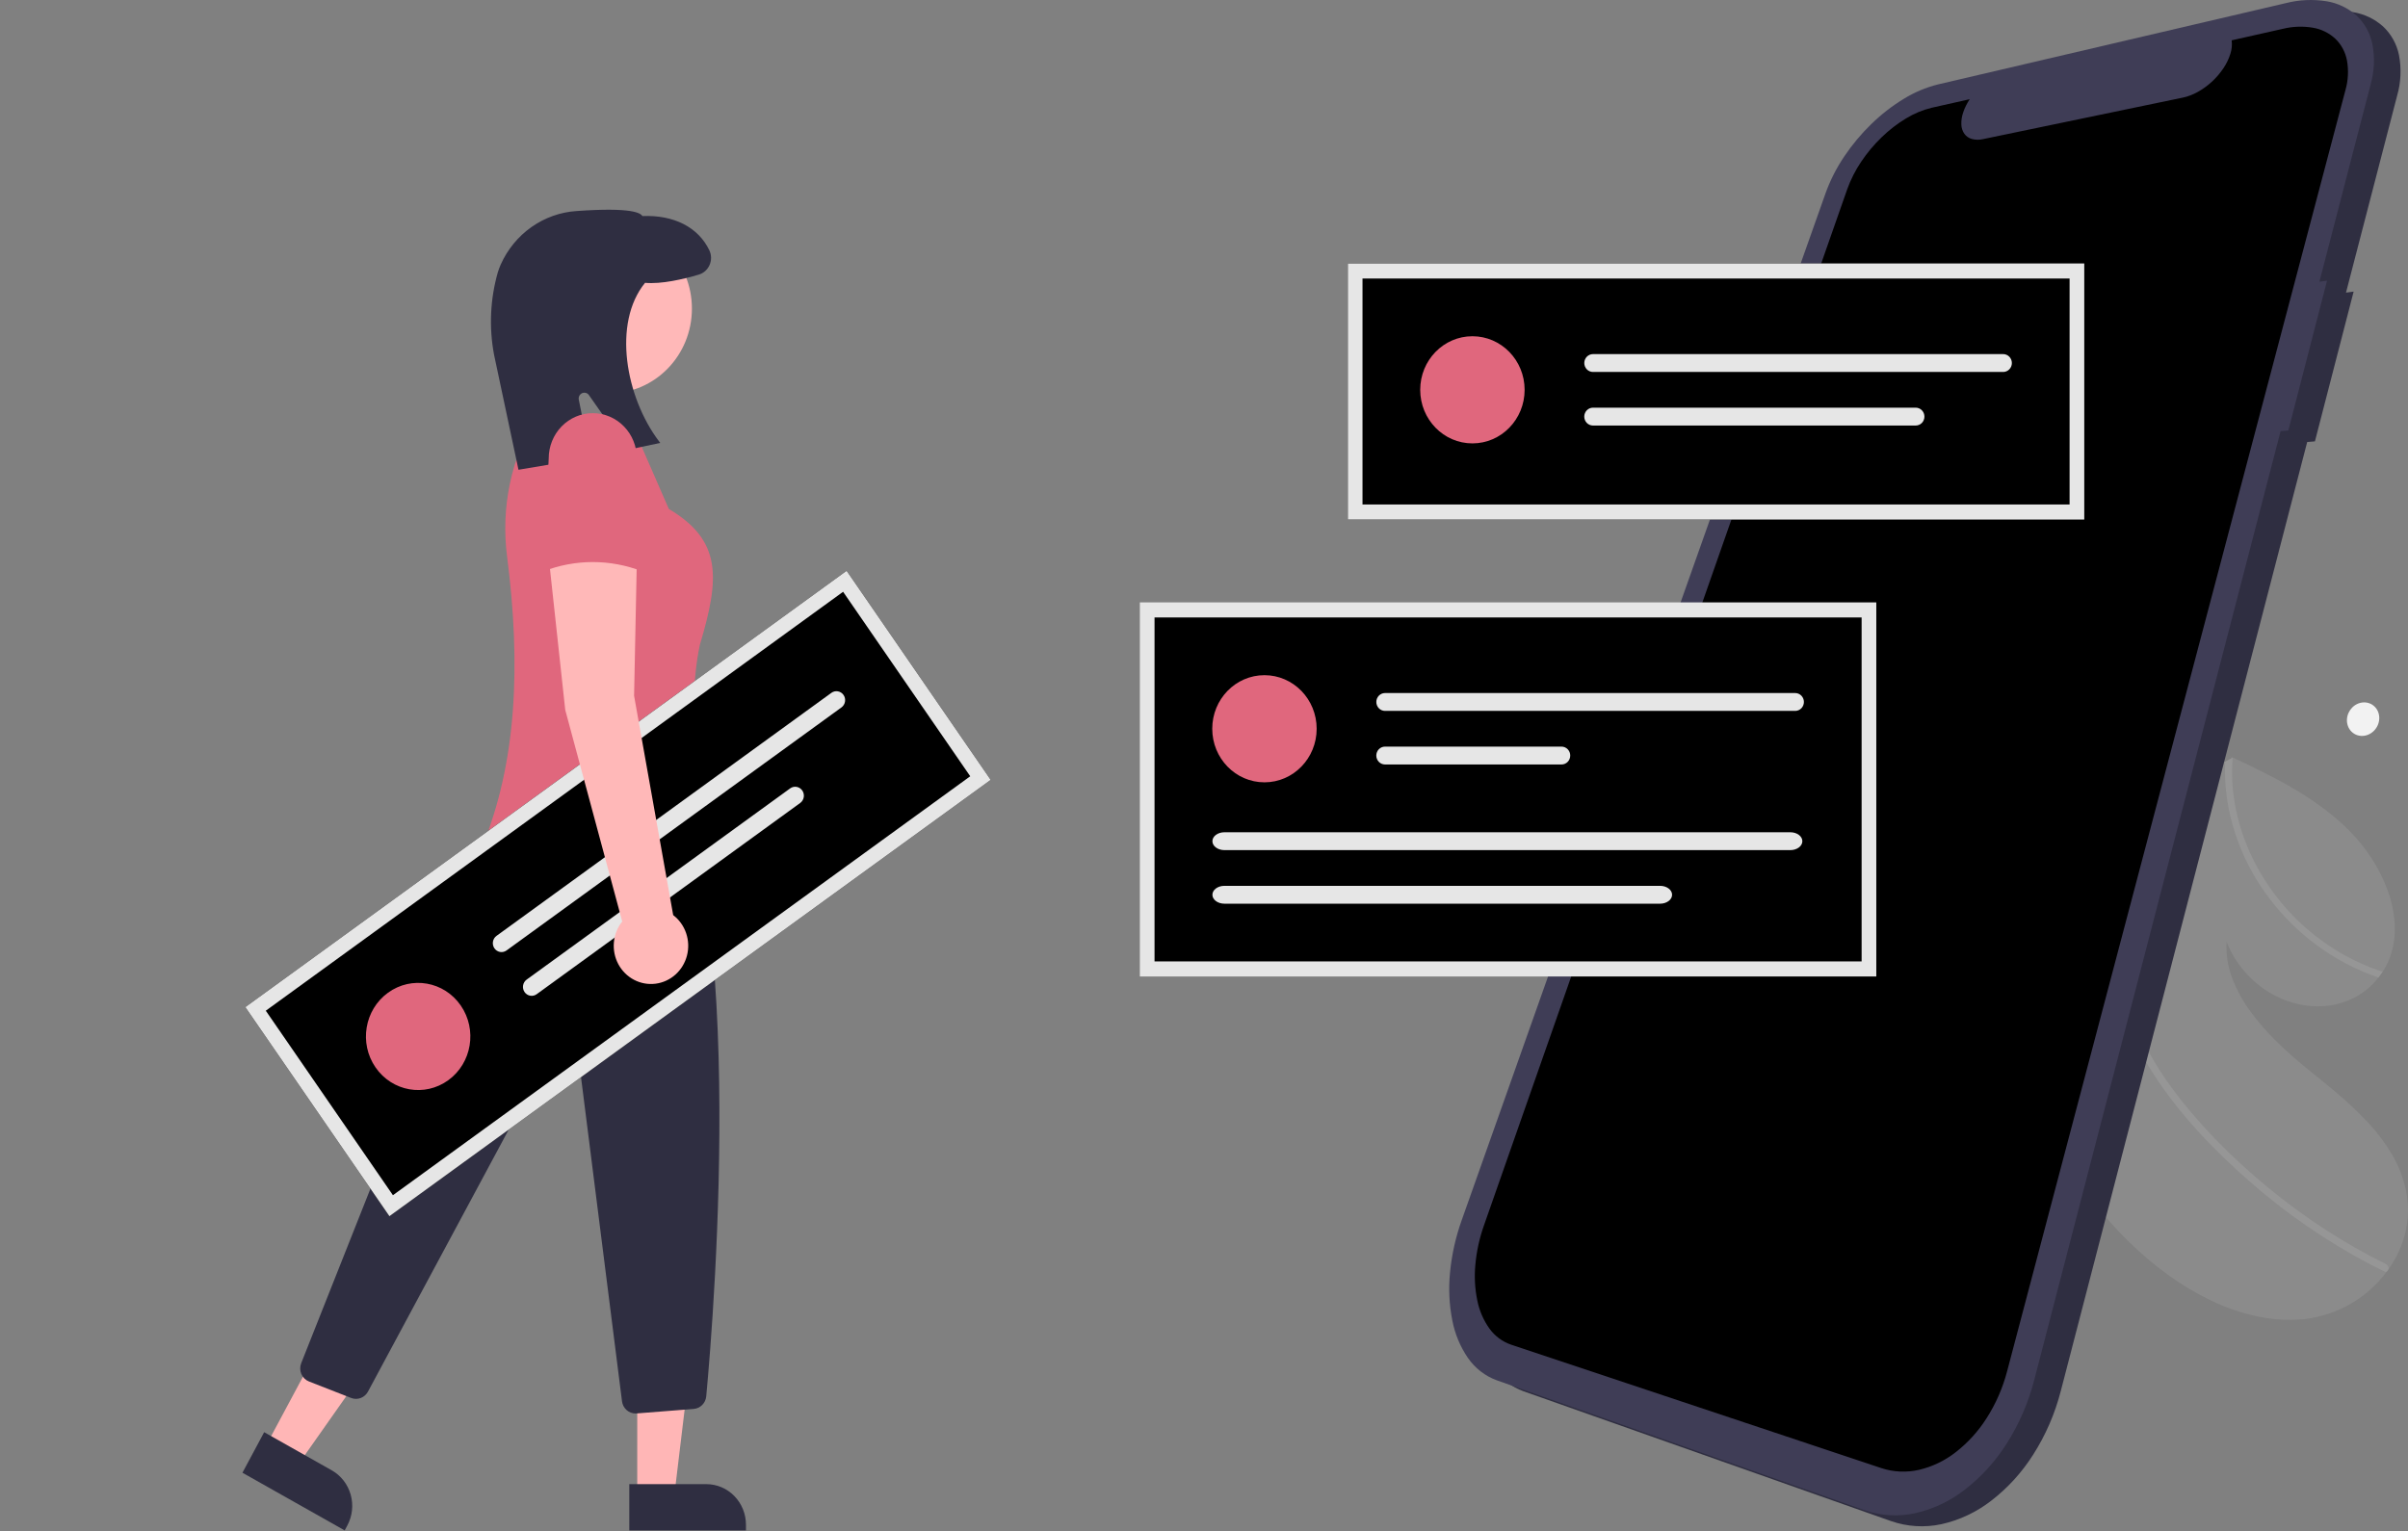 <svg width="382" height="243" viewBox="0 0 382 243" fill="none" xmlns="http://www.w3.org/2000/svg">
<rect x="0" y="0" width="382" height="243" fill="#808080" stroke="none"/>
<g clip-path="url(#clip0_4_726)">
<path opacity="0.1" d="M331.954 190.545C331.869 190.434 331.785 190.323 331.701 190.212C331.617 190.101 331.534 189.989 331.451 189.877C331.368 189.766 331.285 189.654 331.203 189.541C331.121 189.429 331.039 189.316 330.958 189.203C330.821 185.946 330.819 182.719 330.952 179.52C331.081 176.344 331.343 173.206 331.737 170.106C332.127 167.03 332.643 164.001 333.285 161.019C333.922 158.06 334.681 155.157 335.563 152.31C335.664 151.982 335.766 151.655 335.87 151.33C335.974 151.004 336.08 150.68 336.188 150.359C336.296 150.036 336.405 149.715 336.516 149.395C336.628 149.075 336.74 148.756 336.855 148.438C337.704 146.061 338.639 143.742 339.659 141.481C340.672 139.236 341.767 137.053 342.942 134.932C344.108 132.826 345.352 130.784 346.672 128.808C347.984 126.846 349.368 124.953 350.825 123.129L351.055 122.843L351.285 122.558L351.516 122.275L351.748 121.993L351.915 121.791L352.084 121.59C352.141 121.523 352.197 121.456 352.254 121.39C352.311 121.324 352.369 121.258 352.428 121.193L352.566 121.115L352.704 121.038L352.841 120.961L352.977 120.885L352.986 120.882L352.995 120.878L353.003 120.874L353.012 120.87L353.067 120.839L353.121 120.808L353.175 120.777L353.227 120.746L353.465 120.615L353.702 120.485L353.939 120.357L354.174 120.227L353.995 120.135L353.544 119.904L353.547 119.902C353.586 119.919 353.624 119.937 353.662 119.956C353.7 119.975 353.738 119.993 353.777 120.011C353.816 120.029 353.854 120.048 353.891 120.066C353.929 120.085 353.967 120.104 354.006 120.123L354.049 120.142L354.093 120.161L354.138 120.181C354.153 120.187 354.167 120.194 354.181 120.203C354.193 120.21 354.206 120.215 354.22 120.22L354.259 120.237L354.297 120.254L354.336 120.271C355.979 121.043 357.625 121.828 359.25 122.65C360.876 123.473 362.476 124.33 364.033 125.253C365.586 126.168 367.09 127.167 368.541 128.244C369.988 129.317 371.357 130.495 372.638 131.77C373.989 133.126 375.198 134.623 376.245 136.239C377.28 137.826 378.131 139.531 378.78 141.321C379.406 143.024 379.778 144.814 379.886 146.631C379.989 148.379 379.75 150.13 379.181 151.781C379.105 151.996 379.022 152.208 378.933 152.418C378.844 152.627 378.749 152.833 378.648 153.036C378.548 153.239 378.441 153.438 378.328 153.634C378.216 153.829 378.098 154.022 377.974 154.21C377.922 154.289 377.869 154.367 377.815 154.444C377.762 154.521 377.707 154.598 377.652 154.674C377.597 154.749 377.541 154.825 377.484 154.9C377.427 154.975 377.37 155.05 377.312 155.124C376.236 156.512 374.869 157.633 373.313 158.403C371.748 159.17 370.048 159.603 368.315 159.675C366.494 159.753 364.674 159.482 362.95 158.876C361.101 158.228 359.382 157.238 357.879 155.956C357.36 155.515 356.867 155.042 356.405 154.539C355.947 154.04 355.52 153.513 355.126 152.96C354.735 152.411 354.378 151.838 354.057 151.244C353.739 150.654 353.458 150.043 353.217 149.416C353.104 151.364 353.398 153.315 354.081 155.137C354.802 157.052 355.781 158.854 356.99 160.489C358.268 162.23 359.685 163.858 361.227 165.356C362.78 166.885 364.429 168.317 366.058 169.637C367.687 170.956 369.374 172.306 371.007 173.713C372.638 175.097 374.191 176.575 375.658 178.14C377.081 179.653 378.339 181.319 379.411 183.111C380.464 184.879 381.226 186.814 381.665 188.837C382.134 191.041 382.11 193.326 381.595 195.519C381.344 196.586 380.987 197.623 380.53 198.615C380.069 199.615 379.516 200.568 378.879 201.461L378.819 201.542L378.76 201.623L378.699 201.705L378.637 201.785C377.083 203.87 375.133 205.609 372.904 206.895C371.782 207.543 370.599 208.073 369.374 208.477C368.12 208.892 366.828 209.177 365.519 209.329C363.028 209.565 360.517 209.417 358.068 208.891C355.547 208.349 353.096 207.507 350.765 206.383C348.355 205.225 346.051 203.847 343.881 202.265C341.692 200.675 339.619 198.922 337.68 197.02C337.165 196.516 336.659 196.003 336.162 195.481C335.665 194.958 335.178 194.427 334.701 193.887C334.222 193.346 333.755 192.798 333.298 192.241C332.84 191.684 332.393 191.119 331.954 190.545Z" fill="#F2F2F2"/>
<path opacity="0.1" d="M372.001 152.816C370.462 151.996 368.982 151.063 367.572 150.026C364.757 147.954 362.241 145.483 360.101 142.687C359.04 141.299 358.079 139.834 357.225 138.303C356.513 137.01 355.881 135.671 355.332 134.296C354.797 132.955 354.347 131.579 353.985 130.178C353.631 128.809 353.367 127.418 353.196 126.013C353.027 124.637 352.954 123.25 352.975 121.863C352.977 121.785 352.978 121.707 352.98 121.63C352.982 121.553 352.983 121.475 352.985 121.397C352.987 121.319 352.99 121.242 352.994 121.166L353.005 120.935C352.941 120.987 352.876 121.04 352.812 121.094L352.619 121.254L352.427 121.417L352.236 121.579L352.114 121.683L351.99 121.788L351.868 121.894L351.747 122L351.914 121.799L352.085 121.59C352.142 121.524 352.199 121.457 352.256 121.391C352.313 121.324 352.37 121.259 352.429 121.194L352.568 121.116L352.705 121.039L352.839 120.962L352.976 120.885L352.984 120.883L352.993 120.878L353.002 120.874L353.01 120.871L353.065 120.84L353.12 120.809L353.173 120.778L353.225 120.746L353.463 120.615L353.701 120.486L353.938 120.358L354.175 120.229L353.989 120.134L353.539 119.904L353.542 119.902C353.581 119.919 353.619 119.937 353.657 119.955C353.695 119.974 353.733 119.993 353.772 120.01C353.811 120.029 353.849 120.047 353.886 120.065C353.924 120.084 353.962 120.103 354 120.122L354.044 120.141L354.088 120.161L354.133 120.18C354.147 120.186 354.162 120.193 354.175 120.202L354.171 120.275L354.166 120.344L354.162 120.413L354.159 120.482C353.992 122.818 354.111 125.166 354.512 127.472C354.924 129.845 355.6 132.162 356.527 134.377C357.485 136.67 358.683 138.849 360.1 140.877C361.563 142.974 363.24 144.905 365.101 146.638C366.975 148.358 369.019 149.872 371.2 151.156C372.277 151.789 373.386 152.364 374.522 152.877C375.649 153.385 376.802 153.829 377.976 154.209C377.924 154.287 377.871 154.365 377.817 154.443C377.764 154.52 377.709 154.596 377.654 154.672C377.599 154.748 377.542 154.823 377.486 154.899C377.429 154.974 377.372 155.049 377.314 155.123C376.861 154.969 376.411 154.805 375.963 154.631C375.515 154.458 375.069 154.275 374.626 154.082C374.183 153.89 373.742 153.688 373.305 153.476C372.868 153.265 372.433 153.044 372.001 152.816Z" fill="white"/>
<path opacity="0.1" d="M341.529 170.274C341.025 169.502 340.549 168.715 340.102 167.914C339.654 167.113 339.236 166.3 338.847 165.476C338.458 164.653 338.099 163.819 337.77 162.974C337.44 162.13 337.142 161.278 336.875 160.419C336.738 159.963 336.612 159.506 336.497 159.047C336.381 158.588 336.277 158.128 336.183 157.668C336.09 157.208 336.007 156.746 335.934 156.284C335.861 155.821 335.8 155.359 335.75 154.897C335.725 154.682 335.702 154.467 335.682 154.251C335.661 154.035 335.644 153.819 335.628 153.603C335.612 153.387 335.599 153.172 335.588 152.956C335.577 152.741 335.568 152.526 335.562 152.311C335.662 151.983 335.764 151.656 335.869 151.33C335.973 151.005 336.078 150.68 336.186 150.357C336.293 150.035 336.403 149.713 336.514 149.393C336.625 149.073 336.738 148.754 336.853 148.437C336.828 148.703 336.807 148.969 336.789 149.237C336.771 149.504 336.757 149.773 336.747 150.042C336.736 150.311 336.729 150.581 336.726 150.851C336.723 151.121 336.724 151.392 336.728 151.664C336.727 151.812 336.729 151.96 336.731 152.108C336.734 152.255 336.738 152.403 336.743 152.551C336.748 152.699 336.754 152.847 336.762 152.995C336.769 153.143 336.778 153.291 336.788 153.439C336.898 155.099 337.152 156.746 337.546 158.36C337.945 159.994 338.465 161.594 339.101 163.146C339.75 164.728 340.499 166.265 341.342 167.747C342.199 169.256 343.137 170.714 344.15 172.117C345.241 173.631 346.394 175.105 347.61 176.54C348.825 177.974 350.086 179.369 351.394 180.725C352.702 182.08 354.049 183.393 355.435 184.663C356.82 185.934 358.229 187.161 359.661 188.344C361.127 189.559 362.622 190.727 364.148 191.849C365.673 192.972 367.224 194.045 368.799 195.069C370.373 196.092 371.972 197.066 373.594 197.99C375.215 198.914 376.856 199.785 378.514 200.603C378.59 200.641 378.659 200.693 378.717 200.757C378.774 200.819 378.82 200.891 378.853 200.969C378.885 201.046 378.905 201.128 378.91 201.212C378.915 201.297 378.904 201.382 378.878 201.462C378.87 201.497 378.858 201.53 378.842 201.563C378.828 201.594 378.81 201.624 378.789 201.652C378.769 201.679 378.746 201.704 378.721 201.727C378.695 201.749 378.667 201.768 378.638 201.785C378.607 201.799 378.574 201.81 378.54 201.816C378.507 201.822 378.472 201.824 378.438 201.821C378.403 201.819 378.369 201.812 378.335 201.802C378.301 201.791 378.267 201.776 378.236 201.758C378.031 201.657 377.826 201.556 377.621 201.454C377.417 201.352 377.212 201.25 377.008 201.147C376.804 201.044 376.6 200.94 376.397 200.835C376.194 200.73 375.99 200.624 375.787 200.516C374.097 199.625 372.429 198.68 370.784 197.682C369.138 196.683 367.518 195.633 365.922 194.531C364.326 193.429 362.76 192.277 361.222 191.076C359.684 189.875 358.179 188.626 356.706 187.329C355.284 186.081 353.879 184.791 352.508 183.456C351.137 182.122 349.801 180.745 348.514 179.324C347.228 177.902 345.992 176.438 344.822 174.93C343.651 173.421 342.549 171.87 341.529 170.274Z" fill="white"/>
<path d="M373.375 46.274L372.164 46.436L380.283 15.156C380.881 13.068 380.978 10.861 380.567 8.726C380.209 6.981 379.326 5.396 378.042 4.195C376.696 2.995 375.048 2.209 373.286 1.93C371.141 1.589 368.95 1.689 366.843 2.226V2.226L311.665 15.125C309.739 15.604 307.895 16.383 306.198 17.433C304.352 18.56 302.636 19.896 301.081 21.416C299.481 22.966 298.044 24.686 296.796 26.545C295.576 28.345 294.582 30.295 293.837 32.35V32.35L236.104 195.351C235.144 198.031 234.52 200.825 234.248 203.667C233.995 206.19 234.114 208.738 234.602 211.224C235.008 213.385 235.858 215.432 237.093 217.229C238.227 218.864 239.824 220.101 241.666 220.77V220.77L299.966 241.372C302.556 242.277 305.336 242.447 308.012 241.864C310.873 241.224 313.563 239.952 315.897 238.136C318.517 236.116 320.77 233.637 322.553 230.814C324.528 227.713 326.003 224.305 326.923 220.722V220.722L366.009 70.143L367.235 70.042L373.375 46.274Z" fill="#2F2E41"/>
<path d="M369.157 44.542L367.946 44.704L376.065 13.425C376.663 11.336 376.761 9.13 376.349 6.994C375.992 5.249 375.108 3.664 373.824 2.463C372.479 1.263 370.83 0.478 369.068 0.198C366.923 -0.143 364.733 -0.043 362.626 0.494L307.447 13.393C305.521 13.873 303.678 14.651 301.981 15.701C300.135 16.828 298.418 18.164 296.863 19.684C295.263 21.235 293.827 22.954 292.578 24.813C291.359 26.613 290.364 28.564 289.619 30.618V30.618L231.886 193.619C230.926 196.299 230.302 199.094 230.03 201.936C229.777 204.458 229.897 207.006 230.384 209.492C230.791 211.653 231.64 213.7 232.876 215.498C234.009 217.132 235.606 218.369 237.449 219.038V219.038L295.748 239.64C298.338 240.545 301.118 240.715 303.794 240.132C306.655 239.492 309.346 238.22 311.679 236.405C314.299 234.384 316.552 231.905 318.335 229.082C320.31 225.981 321.785 222.573 322.705 218.991V218.991L361.791 68.412L363.017 68.311L369.157 44.542Z" fill="#3F3D56"/>
<path d="M362.138 4.575L354.027 6.399C354.115 7.12 354.045 7.851 353.822 8.54C353.569 9.346 353.203 10.109 352.734 10.806C351.68 12.388 350.272 13.688 348.629 14.598C348.432 14.706 348.236 14.805 348.041 14.896C347.845 14.987 347.65 15.069 347.454 15.143C347.26 15.217 347.066 15.283 346.874 15.34C346.682 15.397 346.493 15.445 346.305 15.484L314.593 22.075C314.004 22.215 313.392 22.208 312.806 22.054C312.335 21.924 311.92 21.637 311.625 21.238C311.329 20.809 311.161 20.3 311.144 19.774C311.119 19.104 311.223 18.435 311.448 17.805C311.504 17.635 311.568 17.464 311.64 17.291C311.712 17.119 311.791 16.947 311.876 16.775C311.96 16.601 312.052 16.429 312.152 16.258C312.252 16.086 312.357 15.915 312.468 15.744L306.463 17.094C305.017 17.442 303.632 18.018 302.357 18.8C300.964 19.642 299.668 20.645 298.495 21.787C297.286 22.954 296.202 24.251 295.26 25.654C294.342 27.01 293.596 28.48 293.04 30.03L235.415 194.447C234.698 196.467 234.238 198.574 234.046 200.715C233.868 202.605 233.973 204.512 234.357 206.369C234.676 207.975 235.329 209.491 236.27 210.814C237.133 212.014 238.336 212.912 239.715 213.383V213.383L298.443 232.969C300.381 233.606 302.449 233.701 304.435 233.244C306.549 232.747 308.535 231.791 310.259 230.439C312.188 228.94 313.848 227.109 315.165 225.028C316.624 222.741 317.718 220.23 318.407 217.591V217.591L372.067 14.334C372.517 12.783 372.601 11.143 372.31 9.552C372.058 8.248 371.416 7.057 370.473 6.146C369.484 5.235 368.264 4.631 366.954 4.405C365.354 4.129 363.716 4.187 362.138 4.575V4.575Z" fill="black"/>
<path d="M330.643 82.445H213.816V41.807H330.643V82.445Z" fill="black"/>
<path d="M296.487 96.788H181.989V153.761H296.487V96.788Z" fill="black"/>
<path d="M200.59 124.146C205.164 124.146 208.872 120.34 208.872 115.645C208.872 110.95 205.164 107.143 200.59 107.143C196.016 107.143 192.308 110.95 192.308 115.645C192.308 120.34 196.016 124.146 200.59 124.146Z" fill="#E0677D"/>
<path d="M219.717 109.977C219.351 109.977 219 110.127 218.741 110.392C218.483 110.658 218.337 111.018 218.337 111.394C218.337 111.77 218.483 112.13 218.741 112.396C219 112.662 219.351 112.811 219.717 112.811H284.791C285.156 112.81 285.507 112.661 285.765 112.395C286.023 112.129 286.168 111.769 286.168 111.394C286.168 111.019 286.023 110.659 285.765 110.394C285.507 110.128 285.156 109.978 284.791 109.977H219.717Z" fill="#E6E6E6"/>
<path d="M219.718 118.479C219.536 118.478 219.356 118.514 219.189 118.585C219.021 118.656 218.868 118.76 218.739 118.891C218.611 119.022 218.509 119.178 218.439 119.35C218.369 119.522 218.333 119.706 218.333 119.893C218.332 120.079 218.367 120.263 218.437 120.436C218.506 120.608 218.607 120.764 218.735 120.896C218.863 121.028 219.016 121.133 219.183 121.204C219.351 121.276 219.53 121.312 219.712 121.313H247.719C247.9 121.313 248.08 121.276 248.247 121.205C248.415 121.134 248.567 121.029 248.695 120.898C248.823 120.766 248.925 120.61 248.994 120.438C249.064 120.266 249.099 120.082 249.099 119.896C249.099 119.71 249.064 119.525 248.994 119.353C248.925 119.182 248.823 119.025 248.695 118.894C248.567 118.762 248.415 118.658 248.247 118.587C248.08 118.515 247.9 118.479 247.719 118.479H219.718Z" fill="#E6E6E6"/>
<path d="M194.237 132.07C193.187 132.07 192.333 132.706 192.333 133.487C192.333 134.268 193.187 134.904 194.237 134.904H284.019C285.069 134.904 285.923 134.268 285.923 133.487C285.923 132.706 285.069 132.07 284.019 132.07H194.237Z" fill="#E6E6E6"/>
<path d="M194.237 140.572C193.187 140.572 192.333 141.207 192.333 141.989C192.333 142.77 193.187 143.406 194.237 143.406H263.352C264.402 143.406 265.257 142.77 265.257 141.989C265.257 141.207 264.402 140.572 263.352 140.572H194.237Z" fill="#E6E6E6"/>
<path d="M297.652 154.956H180.825V95.593H297.652V154.956ZM183.153 152.566H295.323V97.983H183.153V152.566Z" fill="#E6E6E6"/>
<path d="M233.581 70.361C238.155 70.361 241.863 66.555 241.863 61.859C241.863 57.164 238.155 53.358 233.581 53.358C229.007 53.358 225.299 57.164 225.299 61.859C225.299 66.555 229.007 70.361 233.581 70.361Z" fill="#E0677D"/>
<path d="M252.709 56.192C252.342 56.192 251.991 56.341 251.732 56.607C251.474 56.872 251.328 57.233 251.328 57.609C251.328 57.984 251.474 58.345 251.732 58.611C251.991 58.876 252.342 59.026 252.709 59.026H317.782C318.148 59.025 318.498 58.875 318.756 58.609C319.014 58.344 319.159 57.984 319.159 57.609C319.159 57.233 319.014 56.874 318.756 56.608C318.498 56.342 318.148 56.193 317.782 56.192H252.709Z" fill="#E6E6E6"/>
<path d="M252.709 64.693C252.527 64.693 252.347 64.729 252.18 64.799C252.012 64.87 251.859 64.974 251.73 65.105C251.602 65.237 251.5 65.393 251.43 65.565C251.36 65.737 251.324 65.921 251.323 66.107C251.323 66.293 251.358 66.478 251.428 66.65C251.497 66.822 251.598 66.979 251.726 67.111C251.854 67.242 252.007 67.347 252.174 67.418C252.342 67.49 252.521 67.527 252.703 67.527H303.907C304.273 67.527 304.624 67.378 304.883 67.112C305.142 66.846 305.287 66.486 305.287 66.11C305.287 65.734 305.142 65.374 304.883 65.108C304.624 64.843 304.273 64.693 303.907 64.693H252.709Z" fill="#E6E6E6"/>
<path d="M330.643 82.445H213.816V41.807H330.643V82.445ZM216.144 80.055H328.314V44.198H216.144V80.055Z" fill="#E6E6E6"/>
<path d="M101.091 237.245H106.98L109.781 213.927L101.089 213.927L101.091 237.245Z" fill="#FFB6B6"/>
<path d="M118.338 242.857L99.829 242.858L99.828 235.518L112.059 235.517C113.724 235.517 115.321 236.196 116.498 237.405C117.676 238.613 118.338 240.253 118.338 241.962L118.338 242.857V242.857Z" fill="#2F2E41"/>
<path d="M42.202 229.41L47.362 232.323L60.762 213.275L53.145 208.977L42.202 229.41Z" fill="#FFB6B6"/>
<path d="M54.681 242.858L38.461 233.705L41.907 227.272L52.624 233.321C54.083 234.144 55.164 235.529 55.628 237.17C56.093 238.812 55.903 240.576 55.101 242.073L54.681 242.858V242.858Z" fill="#2F2E41"/>
<path d="M100.815 224.302C100.291 224.302 99.784 224.106 99.39 223.75C98.996 223.394 98.741 222.903 98.674 222.369L91.309 164.111C91.276 163.853 91.165 163.613 90.991 163.424C90.818 163.235 90.59 163.107 90.342 163.058C90.093 163.01 89.836 163.043 89.607 163.154C89.377 163.265 89.188 163.447 89.066 163.674L58.371 220.839C58.118 221.306 57.71 221.663 57.221 221.848C56.733 222.032 56.196 222.03 55.709 221.842L49.018 219.225C48.749 219.12 48.503 218.961 48.295 218.756C48.087 218.552 47.92 218.308 47.805 218.036C47.691 217.765 47.63 217.473 47.626 217.178C47.623 216.882 47.677 216.589 47.786 216.315L69.049 162.698C69.103 162.561 69.139 162.419 69.157 162.273C72.037 139.392 79.365 127.756 81.542 124.735C81.701 124.513 81.806 124.255 81.847 123.982C81.888 123.71 81.866 123.432 81.78 123.17L81.481 122.249C81.361 121.883 81.337 121.491 81.41 121.113C81.483 120.734 81.651 120.382 81.897 120.09C89.742 110.918 103.415 115.923 103.553 115.975L103.621 116.001L103.664 116.061C118.996 137.645 113.327 207.749 112.035 221.583C111.987 222.103 111.761 222.588 111.398 222.954C111.034 223.319 110.557 223.541 110.049 223.58L100.983 224.296C100.927 224.301 100.871 224.302 100.815 224.302Z" fill="#2F2E41"/>
<path d="M96.658 62.424C103.897 62.424 109.765 56.401 109.765 48.971C109.765 41.541 103.897 35.517 96.658 35.517C89.42 35.517 83.552 41.541 83.552 48.971C83.552 56.401 89.42 62.424 96.658 62.424Z" fill="#FFB8B8"/>
<path d="M76.396 134.578L114.962 138.181C111.6 126.18 108.519 114.221 111.03 102.305C114.219 91.668 114.515 85.774 106.103 80.764L100.424 67.759L90.145 67.376L85.133 65.966C81.084 72.648 79.428 80.57 80.449 88.37C82.627 105.332 82.039 121.071 76.396 134.578Z" fill="#E0677D"/>
<path d="M82.25 74.544L78.371 56.267C77.561 51.941 77.764 47.479 78.963 43.249C79.094 42.816 79.251 42.392 79.434 41.978C80.508 39.576 82.196 37.518 84.319 36.023C86.442 34.527 88.921 33.651 91.49 33.487C100.307 32.862 101.601 33.816 101.92 34.286C106.901 34.08 110.764 36.056 112.527 39.712C112.7 40.074 112.793 40.472 112.799 40.876C112.806 41.279 112.727 41.68 112.567 42.049C112.406 42.417 112.169 42.746 111.872 43.01C111.575 43.275 111.225 43.469 110.847 43.58C108.384 44.309 104.924 45.118 102.328 44.88C97.126 51.286 99.253 63.021 104.531 70.014L104.738 70.288L99.509 71.388L93.432 62.702C93.312 62.53 93.138 62.405 92.939 62.349C92.74 62.294 92.528 62.309 92.34 62.394C92.151 62.479 91.996 62.628 91.901 62.816C91.807 63.004 91.778 63.22 91.819 63.427L93.664 72.627L82.25 74.544Z" fill="#2F2E41"/>
<path d="M157.163 123.757L61.776 192.997L38.918 159.817L134.305 90.577L157.163 123.757Z" fill="black"/>
<path d="M71.117 171.416C74.852 168.705 75.738 163.4 73.097 159.566C70.456 155.733 65.288 154.823 61.553 157.533C57.819 160.244 56.932 165.55 59.573 169.383C62.214 173.217 67.382 174.127 71.117 171.416Z" fill="#E0677D"/>
<path d="M78.764 148.511C78.465 148.728 78.263 149.058 78.201 149.428C78.139 149.798 78.223 150.179 78.434 150.486C78.646 150.793 78.967 151.001 79.328 151.064C79.689 151.128 80.059 151.041 80.358 150.824L133.489 112.257C133.787 112.04 133.989 111.71 134.05 111.34C134.112 110.97 134.028 110.591 133.817 110.284C133.605 109.978 133.285 109.77 132.925 109.706C132.564 109.642 132.194 109.728 131.895 109.943L78.764 148.511Z" fill="#E6E6E6"/>
<path d="M83.546 155.452C83.247 155.668 83.044 155.998 82.982 156.368C82.919 156.738 83.003 157.118 83.213 157.425C83.424 157.732 83.745 157.941 84.105 158.006C84.466 158.07 84.836 157.985 85.135 157.769L85.14 157.766L126.942 127.422C127.241 127.205 127.444 126.875 127.506 126.505C127.568 126.134 127.484 125.754 127.272 125.447C127.168 125.295 127.035 125.166 126.882 125.066C126.728 124.967 126.558 124.9 126.379 124.868C126.018 124.805 125.647 124.891 125.348 125.108L83.546 155.452Z" fill="#E6E6E6"/>
<path d="M157.163 123.757L61.776 192.997L38.918 159.817L134.305 90.577L157.163 123.757ZM62.333 189.665L153.917 123.185L133.748 93.909L42.164 160.388L62.333 189.665Z" fill="#E6E6E6"/>
<path d="M374.968 111.463C375.306 111.45 375.643 111.509 375.958 111.637C376.257 111.76 376.528 111.945 376.754 112.18C376.981 112.417 377.158 112.699 377.275 113.009C377.397 113.338 377.453 113.689 377.439 114.04C377.425 114.401 377.344 114.756 377.198 115.085C377.056 115.407 376.859 115.7 376.615 115.95C376.372 116.199 376.088 116.4 375.775 116.544C375.458 116.691 375.115 116.771 374.768 116.781C374.429 116.791 374.092 116.729 373.778 116.599C373.481 116.474 373.211 116.287 372.987 116.051C372.763 115.813 372.587 115.531 372.473 115.221C372.352 114.894 372.298 114.545 372.312 114.195C372.327 113.836 372.408 113.483 372.552 113.156C372.694 112.837 372.89 112.546 373.131 112.298C373.372 112.049 373.654 111.848 373.965 111.703C374.28 111.557 374.621 111.475 374.968 111.463V111.463Z" fill="#F2F2F2"/>
<path d="M106.793 145.216L100.59 110.408L101.027 88.883L87.047 88.434L89.668 112.651L98.708 146.231C97.957 147.167 97.498 148.312 97.388 149.519C97.278 150.726 97.523 151.939 98.091 153.002C98.659 154.065 99.525 154.928 100.576 155.481C101.627 156.034 102.815 156.25 103.987 156.103C105.159 155.956 106.262 155.452 107.152 154.655C108.042 153.859 108.679 152.807 108.981 151.635C109.283 150.463 109.236 149.225 108.846 148.081C108.456 146.937 107.741 145.939 106.793 145.216H106.793Z" fill="#FFB8B8"/>
<path d="M86.173 90.677C91.238 88.696 96.836 88.696 101.901 90.677L101.027 72.739C101.027 71.796 100.846 70.863 100.495 69.993C100.144 69.122 99.629 68.331 98.98 67.665C98.331 66.999 97.56 66.47 96.712 66.11C95.864 65.749 94.955 65.564 94.037 65.564V65.564C93.119 65.564 92.21 65.749 91.362 66.11C90.514 66.47 89.743 66.999 89.094 67.665C88.445 68.331 87.93 69.122 87.579 69.993C87.228 70.863 87.047 71.796 87.047 72.739L86.173 90.677Z" fill="#E0677D"/>
</g>
<defs>
<clipPath id="clip0_4_726">
<rect width="382" height="243" fill="white"/>
</clipPath>
</defs>
</svg>
